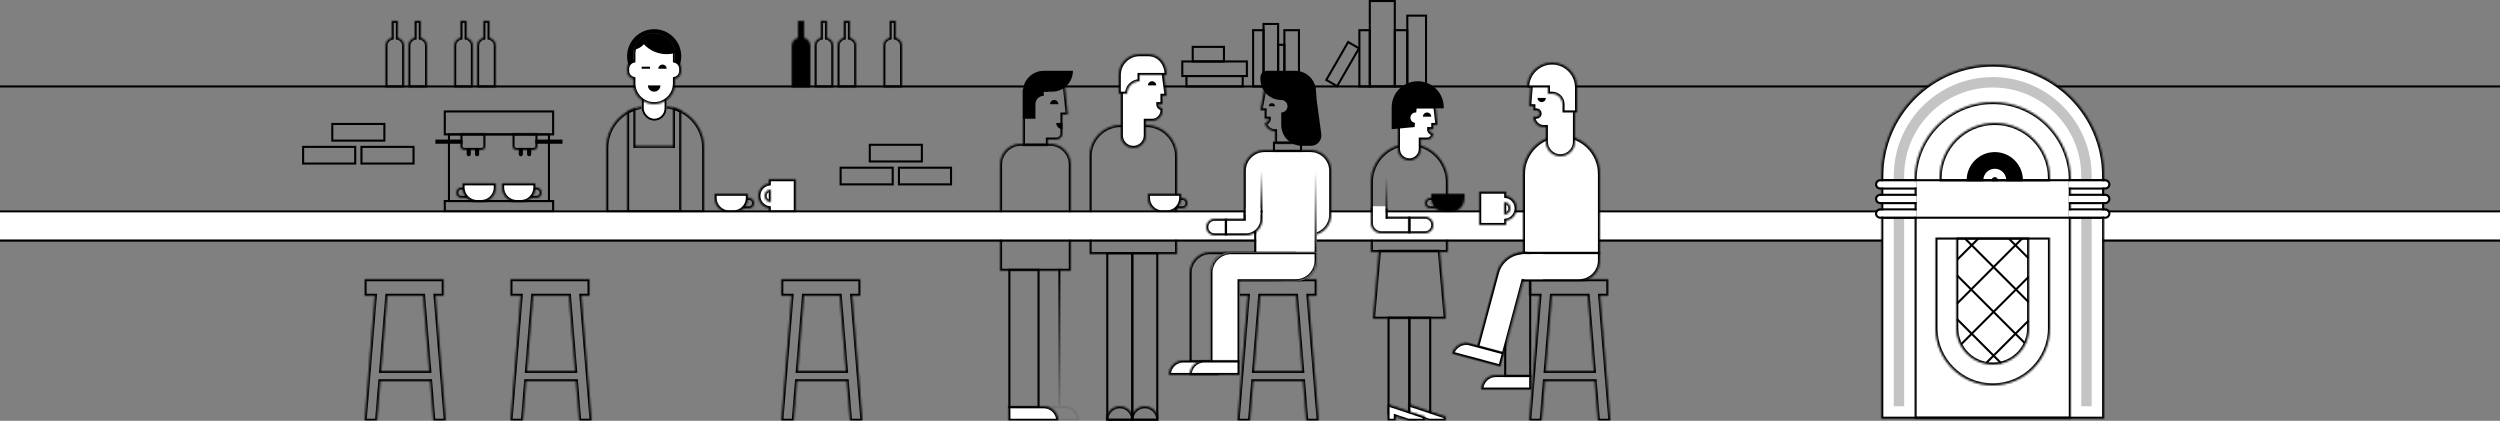 <svg viewBox="0 0 1200 202" fill="none" xmlns="http://www.w3.org/2000/svg">
<rect x="0" y="0" width="1200" height="202" fill="#808080" stroke="none"/>
<g id="jukebox__img">
<g id="woman2_bottom">
<g id="Rectangle 2.6" transform="translate(658 69)">
<mask id="path-1-inside-1" fill="white">
<path d="M0 18.5C0 8.283 8.283 0 18.5 0V0C28.717 0 37 8.283 37 18.5V52H0V18.5Z"/>
</mask>
<path d="M0 18.5C0 8.283 8.283 0 18.5 0V0C28.717 0 37 8.283 37 18.5V52H0V18.5Z" stroke="black" stroke-width="2" mask="url(#path-1-inside-1)"/>
</g>
<g id="Rectangle 3" transform="translate(659 120)">
<mask id="path-2-inside-2" fill="white">
<path d="M2.917 0H32.083L35 33H0L2.917 0Z"/>
</mask>
<path d="M2.917 0H32.083L35 33H0L2.917 0Z" stroke="black" stroke-width="2" mask="url(#path-2-inside-2)"/>
</g>
<rect id="Rectangle 4" x="0.5" y="0.5" width="10" height="46" transform="translate(666 152)" stroke="black"/>
<rect id="Rectangle 4.1" x="0.5" y="0.5" width="10" height="46" transform="translate(676 152)" stroke="black"/>
<g id="Subtract" transform="translate(676 194)">
<mask id="path-5-inside-3" fill="white">
<path fill-rule="evenodd" clip-rule="evenodd" d="M18 6L0 0V8H4V6L10 8H18V6Z"/>
</mask>
<path fill-rule="evenodd" clip-rule="evenodd" d="M18 6L0 0V8H4V6L10 8H18V6Z" fill="white" stroke="black" stroke-width="2" mask="url(#path-5-inside-3)"/>
</g>
<g id="Subtract_2" transform="translate(666 194)">
<mask id="path-6-inside-4" fill="white">
<path fill-rule="evenodd" clip-rule="evenodd" d="M18 6L0 0V8H4V6L10 8H18V6Z"/>
</mask>
<path fill-rule="evenodd" clip-rule="evenodd" d="M18 6L0 0V8H4V6L10 8H18V6Z" fill="white" stroke="black" stroke-width="2" mask="url(#path-6-inside-4)"/>
</g>
</g>
<line id="shelf" y1="-0.5" x2="1200" y2="-0.5" transform="translate(0 42)" stroke="black"/>
<g id="bottle1" transform="translate(185 10)">
<mask id="path-8-inside-5" fill="white">
<path d="M6 0H3V8.126C1.275 8.57 0 10.136 0 12V32H9V12C9 10.136 7.725 8.57 6 8.126V0Z"/>
</mask>
<path d="M6 0H3V8.126C1.275 8.57 0 10.136 0 12V32H9V12C9 10.136 7.725 8.57 6 8.126V0Z" stroke="black" stroke-width="2" mask="url(#path-8-inside-5)"/>
</g>
<g id="bottle2" transform="translate(196 10)">
<mask id="path-9-inside-6" fill="white">
<path d="M6 0H3V8.126C1.275 8.57 0 10.136 0 12V32H9V12C9 10.136 7.725 8.57 6 8.126V0Z"/>
</mask>
<path d="M6 0H3V8.126C1.275 8.57 0 10.136 0 12V32H9V12C9 10.136 7.725 8.57 6 8.126V0Z" stroke="black" stroke-width="2" mask="url(#path-9-inside-6)"/>
</g>
<g id="bottle3" transform="translate(218 10)">
<mask id="path-10-inside-7" fill="white">
<path d="M6 0H3V8.126C1.275 8.57 0 10.136 0 12V32H9V12C9 10.136 7.725 8.57 6 8.126V0Z"/>
</mask>
<path d="M6 0H3V8.126C1.275 8.57 0 10.136 0 12V32H9V12C9 10.136 7.725 8.57 6 8.126V0Z" stroke="black" stroke-width="2" mask="url(#path-10-inside-7)"/>
</g>
<g id="bottle4" transform="translate(229 10)">
<mask id="path-11-inside-8" fill="white">
<path d="M6 0H3V8.126C1.275 8.57 0 10.136 0 12V32H9V12C9 10.136 7.725 8.57 6 8.126V0Z"/>
</mask>
<path d="M6 0H3V8.126C1.275 8.57 0 10.136 0 12V32H9V12C9 10.136 7.725 8.57 6 8.126V0Z" stroke="black" stroke-width="2" mask="url(#path-11-inside-8)"/>
</g>
<g id="bottle1_2" transform="translate(380 10)">
<mask id="path-12-inside-9" fill="white">
<path d="M6 0H3V8.126C1.275 8.57 0 10.136 0 12V32H9V12C9 10.136 7.725 8.57 6 8.126V0Z"/>
</mask>
<path d="M6 0H3V8.126C1.275 8.57 0 10.136 0 12V32H9V12C9 10.136 7.725 8.57 6 8.126V0Z" fill="black" stroke="black" stroke-width="2" mask="url(#path-12-inside-9)"/>
</g>
<g id="bottle2_2" transform="translate(391 10)">
<mask id="path-13-inside-10" fill="white">
<path d="M6 0H3V8.126C1.275 8.57 0 10.136 0 12V32H9V12C9 10.136 7.725 8.57 6 8.126V0Z"/>
</mask>
<path d="M6 0H3V8.126C1.275 8.57 0 10.136 0 12V32H9V12C9 10.136 7.725 8.57 6 8.126V0Z" stroke="black" stroke-width="2" mask="url(#path-13-inside-10)"/>
</g>
<g id="bottle3_2" transform="translate(402 10)">
<mask id="path-14-inside-11" fill="white">
<path d="M6 0H3V8.126C1.275 8.57 0 10.136 0 12V32H9V12C9 10.136 7.725 8.57 6 8.126V0Z"/>
</mask>
<path d="M6 0H3V8.126C1.275 8.57 0 10.136 0 12V32H9V12C9 10.136 7.725 8.57 6 8.126V0Z" stroke="black" stroke-width="2" mask="url(#path-14-inside-11)"/>
</g>
<g id="bottle4_2" transform="translate(424 10)">
<mask id="path-15-inside-12" fill="white">
<path d="M6 0H3V8.126C1.275 8.57 0 10.136 0 12V32H9V12C9 10.136 7.725 8.57 6 8.126V0Z"/>
</mask>
<path d="M6 0H3V8.126C1.275 8.57 0 10.136 0 12V32H9V12C9 10.136 7.725 8.57 6 8.126V0Z" stroke="black" stroke-width="2" mask="url(#path-15-inside-12)"/>
</g>
<rect id="Rectangle" x="0.5" y="0.5" width="25" height="8" transform="translate(159 59)" stroke="black"/>
<rect id="Rectangle_2" x="0.5" y="0.5" width="25" height="8" transform="translate(173 70)" stroke="black"/>
<rect id="Rectangle 2" x="0.5" y="0.5" width="52" height="11" transform="translate(213 53)" stroke="black"/>
<rect id="Rectangle 2.2" x="0.5" y="0.5" width="52" height="5" transform="translate(213 96)" stroke="black"/>
<rect id="Rectangle 2.1" x="0.5" y="0.5" width="48" height="32" transform="translate(215 64)" stroke="black"/>
<rect id="Rectangle_3" x="0.5" y="0.5" width="25" height="8" transform="translate(145 70)" stroke="black"/>
<rect id="Rectangle_4" x="0.5" y="0.5" width="25" height="8" transform="translate(417 69)" stroke="black"/>
<rect id="Rectangle_5" x="0.5" y="0.5" width="25" height="8" transform="translate(431 80)" stroke="black"/>
<rect id="Rectangle_6" x="0.5" y="0.5" width="25" height="8" transform="translate(403 80)" stroke="black"/>
<g id="Group">
<g id="Rectangle 2_2" transform="translate(221 64)">
<mask id="path-25-inside-13" fill="white">
<path d="M0 0H12V6C12 7.105 11.105 8 10 8H2C0.895 8 0 7.105 0 6V0Z"/>
</mask>
<path d="M0 0H12V6C12 7.105 11.105 8 10 8H2C0.895 8 0 7.105 0 6V0Z" stroke="black" stroke-width="2" mask="url(#path-25-inside-13)"/>
</g>
<path id="Rectangle 2.1_2" d="M0 0H2V3C2 3.552 1.552 4 1 4V4C0.448 4 0 3.552 0 3V0Z" transform="translate(224 71)" fill="black"/>
<path id="Rectangle 2.2_2" d="M0 0H2V3C2 3.552 1.552 4 1 4V4C0.448 4 0 3.552 0 3V0Z" transform="translate(228 71)" fill="black"/>
<rect id="Rectangle 2_3" width="13" height="2" transform="translate(209 67)" fill="black"/>
</g>
<g id="Group_2">
<g id="Rectangle 2_4" transform="translate(258 64) scale(-1 1)">
<mask id="path-29-inside-14" fill="white">
<path d="M0 0H12V6C12 7.105 11.105 8 10 8H2C0.895 8 0 7.105 0 6V0Z"/>
</mask>
<path d="M0 0H12V6C12 7.105 11.105 8 10 8H2C0.895 8 0 7.105 0 6V0Z" stroke="black" stroke-width="2" mask="url(#path-29-inside-14)"/>
</g>
<path id="Rectangle 2.1_3" d="M0 0H2V3C2 3.552 1.552 4 1 4V4C0.448 4 0 3.552 0 3V0Z" transform="translate(255 71) scale(-1 1)" fill="black"/>
<path id="Rectangle 2.2_3" d="M0 0H2V3C2 3.552 1.552 4 1 4V4C0.448 4 0 3.552 0 3V0Z" transform="translate(251 71) scale(-1 1)" fill="black"/>
<rect id="Rectangle 2_5" width="13" height="2" transform="translate(270 67) scale(-1 1)" fill="black"/>
</g>
<g id="cup1">
<g id="Rectangle 3_2" transform="translate(219 90)">
<mask id="path-33-inside-15" fill="white">
<path d="M0 2.5C0 1.119 1.119 0 2.5 0H4L6 5H2.5C1.119 5 0 3.881 0 2.5Z"/>
</mask>
<path d="M0 2.5C0 1.119 1.119 0 2.5 0H4L6 5H2.5C1.119 5 0 3.881 0 2.5Z" stroke="black" stroke-width="2" mask="url(#path-33-inside-15)"/>
</g>
<g id="Rectangle 2_6" transform="translate(222 88)">
<mask id="path-34-inside-16" fill="white">
<path d="M0 0H16V2C16 5.866 12.866 9 9 9H7C3.134 9 0 5.866 0 2V0Z"/>
</mask>
<path d="M0 0H16V2C16 5.866 12.866 9 9 9H7C3.134 9 0 5.866 0 2V0Z" fill="white" stroke="black" stroke-width="2" mask="url(#path-34-inside-16)"/>
</g>
</g>
<g id="cup2">
<g id="Rectangle 3_3" transform="translate(260 90) scale(-1 1)">
<mask id="path-35-inside-17" fill="white">
<path d="M0 2.5C0 1.119 1.119 0 2.5 0H4L6 5H2.5C1.119 5 0 3.881 0 2.5Z"/>
</mask>
<path d="M0 2.5C0 1.119 1.119 0 2.5 0H4L6 5H2.5C1.119 5 0 3.881 0 2.5Z" stroke="black" stroke-width="2" mask="url(#path-35-inside-17)"/>
</g>
<g id="Rectangle 2_7" transform="translate(257 88) scale(-1 1)">
<mask id="path-36-inside-18" fill="white">
<path d="M0 0H16V2C16 5.866 12.866 9 9 9H7C3.134 9 0 5.866 0 2V0Z"/>
</mask>
<path d="M0 0H16V2C16 5.866 12.866 9 9 9H7C3.134 9 0 5.866 0 2V0Z" fill="white" stroke="black" stroke-width="2" mask="url(#path-36-inside-18)"/>
</g>
</g>
<g id="cup2_2">
<g id="Rectangle 3_4" transform="translate(362 95) scale(-1 1)">
<mask id="path-37-inside-19" fill="white">
<path d="M0 2.5C0 1.119 1.119 0 2.5 0H4L6 5H2.5C1.119 5 0 3.881 0 2.5Z"/>
</mask>
<path d="M0 2.5C0 1.119 1.119 0 2.5 0H4L6 5H2.5C1.119 5 0 3.881 0 2.5Z" stroke="black" stroke-width="2" mask="url(#path-37-inside-19)"/>
</g>
<g id="Rectangle 2_8" transform="translate(359 93) scale(-1 1)">
<mask id="path-38-inside-20" fill="white">
<path d="M0 0H16V2C16 5.866 12.866 9 9 9H7C3.134 9 0 5.866 0 2V0Z"/>
</mask>
<path d="M0 0H16V2C16 5.866 12.866 9 9 9H7C3.134 9 0 5.866 0 2V0Z" fill="white" stroke="black" stroke-width="2" mask="url(#path-38-inside-20)"/>
</g>
</g>
<g id="cup4">
<g id="Rectangle 3_5" transform="translate(684 95)">
<mask id="path-39-inside-21" fill="white">
<path d="M0 2.5C0 1.119 1.119 0 2.5 0H4L6 5H2.5C1.119 5 0 3.881 0 2.5Z"/>
</mask>
<path d="M0 2.5C0 1.119 1.119 0 2.5 0H4L6 5H2.5C1.119 5 0 3.881 0 2.5Z" stroke="black" stroke-width="2" mask="url(#path-39-inside-21)"/>
</g>
<g id="Rectangle 2_9" transform="translate(687 93)">
<mask id="path-40-inside-22" fill="white">
<path d="M0 0H16V2C16 5.866 12.866 9 9 9H7C3.134 9 0 5.866 0 2V0Z"/>
</mask>
<path d="M0 0H16V2C16 5.866 12.866 9 9 9H7C3.134 9 0 5.866 0 2V0Z" fill="black" stroke="black" stroke-width="2" mask="url(#path-40-inside-22)"/>
</g>
</g>
<g id="chair1" transform="translate(175 134)">
<mask id="path-41-inside-23" fill="white">
<path fill-rule="evenodd" clip-rule="evenodd" d="M38 8V0H0V8H4.918L0 68H6L7.557 49H31.443L33 68H39L34.082 8H38ZM10.918 8H28.082L31.033 44H7.967L10.918 8Z"/>
</mask>
<path fill-rule="evenodd" clip-rule="evenodd" d="M38 8V0H0V8H4.918L0 68H6L7.557 49H31.443L33 68H39L34.082 8H38ZM10.918 8H28.082L31.033 44H7.967L10.918 8Z" stroke="black" stroke-width="2" mask="url(#path-41-inside-23)"/>
</g>
<g id="chair2" transform="translate(245 134)">
<mask id="path-42-inside-24" fill="white">
<path fill-rule="evenodd" clip-rule="evenodd" d="M38 8V0H0V8H4.918L0 68H6L7.557 49H31.443L33 68H39L34.082 8H38ZM10.918 8H28.082L31.033 44H7.967L10.918 8Z"/>
</mask>
<path fill-rule="evenodd" clip-rule="evenodd" d="M38 8V0H0V8H4.918L0 68H6L7.557 49H31.443L33 68H39L34.082 8H38ZM10.918 8H28.082L31.033 44H7.967L10.918 8Z" stroke="black" stroke-width="2" mask="url(#path-42-inside-24)"/>
</g>
<g id="chair3" transform="translate(375 134)">
<mask id="path-43-inside-25" fill="white">
<path fill-rule="evenodd" clip-rule="evenodd" d="M38 8V0H0V8H4.918L0 68H6L7.557 49H31.443L33 68H39L34.082 8H38ZM10.918 8H28.082L31.033 44H7.967L10.918 8Z"/>
</mask>
<path fill-rule="evenodd" clip-rule="evenodd" d="M38 8V0H0V8H4.918L0 68H6L7.557 49H31.443L33 68H39L34.082 8H38ZM10.918 8H28.082L31.033 44H7.967L10.918 8Z" stroke="black" stroke-width="2" mask="url(#path-43-inside-25)"/>
</g>
<g id="chair4" transform="translate(594 134)">
<mask id="path-44-inside-26" fill="white">
<path fill-rule="evenodd" clip-rule="evenodd" d="M38 8V0H0V8H4.918L0 68H6L7.557 49H31.443L33 68H39L34.082 8H38ZM10.918 8H28.082L31.033 44H7.967L10.918 8Z"/>
</mask>
<path fill-rule="evenodd" clip-rule="evenodd" d="M38 8V0H0V8H4.918L0 68H6L7.557 49H31.443L33 68H39L34.082 8H38ZM10.918 8H28.082L31.033 44H7.967L10.918 8Z" stroke="black" stroke-width="2" mask="url(#path-44-inside-26)"/>
</g>
<g id="chair5" transform="translate(734 134)">
<mask id="path-45-inside-27" fill="white">
<path fill-rule="evenodd" clip-rule="evenodd" d="M38 8V0H0V8H4.918L0 68H6L7.557 49H31.443L33 68H39L34.082 8H38ZM10.918 8H28.082L31.033 44H7.967L10.918 8Z"/>
</mask>
<path fill-rule="evenodd" clip-rule="evenodd" d="M38 8V0H0V8H4.918L0 68H6L7.557 49H31.443L33 68H39L34.082 8H38ZM10.918 8H28.082L31.033 44H7.967L10.918 8Z" stroke="black" stroke-width="2" mask="url(#path-45-inside-27)"/>
</g>
<g id="waiter">
<g id="Rectangle 6" transform="translate(291 51)">
<mask id="path-46-inside-28" fill="white">
<path d="M0 20C0 8.954 8.954 0 20 0H27C38.046 0 47 8.954 47 20V51H0V20Z"/>
</mask>
<path d="M0 20C0 8.954 8.954 0 20 0H27C38.046 0 47 8.954 47 20V51H0V20Z" stroke="black" stroke-width="2" mask="url(#path-46-inside-28)"/>
</g>
<g id="waiter_apron" transform="translate(301 51.63)">
<mask id="path-47-inside-29" fill="white">
<path fill-rule="evenodd" clip-rule="evenodd" d="M23 0.286C22.67 0.182 22.337 0.087 22 0V18.37H4V0.286C3.663 0.391 3.329 0.506 3 0.629C1.956 1.019 0.953 1.494 0 2.046V50.37H26V1.504C25.042 1.021 24.039 0.612 23 0.286Z"/>
</mask>
<path fill-rule="evenodd" clip-rule="evenodd" d="M23 0.286C22.67 0.182 22.337 0.087 22 0V18.37H4V0.286C3.663 0.391 3.329 0.506 3 0.629C1.956 1.019 0.953 1.494 0 2.046V50.37H26V1.504C25.042 1.021 24.039 0.612 23 0.286Z" stroke="black" stroke-width="2" mask="url(#path-47-inside-29)"/>
</g>
<g id="Rectangle 5" transform="translate(308 43)">
<rect width="12" height="15" rx="6" fill="white"/>
<rect x="0.5" y="0.5" width="11" height="14" rx="5.5" stroke="black"/>
</g>
<path id="hair_back" fill-rule="evenodd" clip-rule="evenodd" d="M23 21.31C24.873 19.057 26 16.161 26 13.002C26 5.821 20.18 0 13 0C5.82 0 0 5.821 0 13.002C0 16.161 1.127 19.057 3 21.31V12.002C3 6.478 7.477 2 13 2C18.523 2 23 6.478 23 12.002V21.31Z" transform="translate(301 14)" fill="black"/>
<g id="Union" transform="translate(301 16)">
<mask id="path-51-inside-30" fill="white">
<path fill-rule="evenodd" clip-rule="evenodd" d="M3 10C3 4.477 7.477 0 13 0C18.523 0 23 4.477 23 10V13.126C24.725 13.57 26 15.136 26 17V18C26 19.864 24.725 21.43 23 21.874V24C23 29.523 18.523 34 13 34C7.477 34 3 29.523 3 24V21.874C1.275 21.43 0 19.864 0 18V17C0 15.136 1.275 13.57 3 13.126V10Z"/>
</mask>
<path fill-rule="evenodd" clip-rule="evenodd" d="M3 10C3 4.477 7.477 0 13 0C18.523 0 23 4.477 23 10V13.126C24.725 13.57 26 15.136 26 17V18C26 19.864 24.725 21.43 23 21.874V24C23 29.523 18.523 34 13 34C7.477 34 3 29.523 3 24V21.874C1.275 21.43 0 19.864 0 18V17C0 15.136 1.275 13.57 3 13.126V10Z" fill="white" stroke="black" stroke-width="2" mask="url(#path-51-inside-30)"/>
</g>
<path id="hair_front" fill-rule="evenodd" clip-rule="evenodd" d="M19.767 9.465C18.497 9.814 17.161 10 15.781 10C11.457 10 7.56 8.171 4.823 5.243C3.608 6.642 1.916 7.615 0 7.908C0.962 3.389 4.975 0 9.781 0C15.124 0 19.488 4.191 19.767 9.465Z" transform="translate(304.219 16)" fill="black"/>
<path id="Subtract_3" fill-rule="evenodd" clip-rule="evenodd" d="M0 0C0 1.657 1.343 3 3 3C4.657 3 6 1.657 6 0H0Z" transform="translate(311 41)" fill="black"/>
<path id="Subtract_4" fill-rule="evenodd" clip-rule="evenodd" d="M0 0C0 1.105 0.895 2 2 2C3.105 2 4 1.105 4 0H0Z" transform="translate(320 33) rotate(180)" fill="black"/>
<rect id="Rectangle 3_6" width="4" height="1" transform="translate(308 32)" fill="black"/>
</g>
<g id="mug1">
<g id="mug" transform="translate(364 86)">
<mask id="path-56-inside-31" fill="white">
<path d="M5 13.917C2.162 13.441 0 10.973 0 8C0 5.027 2.162 2.559 5 2.083V0H18V16H5V13.917Z"/>
</mask>
<path d="M5 13.917C2.162 13.441 0 10.973 0 8C0 5.027 2.162 2.559 5 2.083V0H18V16H5V13.917Z" fill="white" stroke="black" stroke-width="2" mask="url(#path-56-inside-31)"/>
</g>
<g id="Subtract_5" transform="translate(370 91) scale(-1 1)">
<mask id="path-57-inside-32" fill="white">
<path fill-rule="evenodd" clip-rule="evenodd" d="M0 6C1.657 6 3 4.657 3 3C3 1.343 1.657 0 0 0V6Z"/>
</mask>
<path fill-rule="evenodd" clip-rule="evenodd" d="M0 6C1.657 6 3 4.657 3 3C3 1.343 1.657 0 0 0V6Z" stroke="black" stroke-width="2" mask="url(#path-57-inside-32)"/>
</g>
</g>
<g id="books">
<rect id="Rectangle 7" x="0.5" y="0.5" width="27" height="5" transform="translate(569 36)" stroke="black"/>
<rect id="Rectangle 7.1" x="0.5" y="0.5" width="31" height="7" transform="translate(567 29)" stroke="black"/>
<rect id="Rectangle 7.2" x="0.5" y="0.5" width="15" height="7" transform="translate(572 22)" stroke="black"/>
<rect id="Rectangle 7.3" x="0.5" y="0.5" width="27" height="5" transform="translate(607 14) rotate(90)" stroke="black"/>
<rect id="Rectangle 7.4" x="0.5" y="0.5" width="30" height="7" transform="translate(614 11) rotate(90)" stroke="black"/>
<rect id="Rectangle 7.5" x="0.5" y="0.5" width="20" height="3" transform="translate(617 21) rotate(90)" stroke="black"/>
<rect id="Rectangle 7.6" x="0.5" y="0.5" width="27" height="7" transform="translate(624 14) rotate(90)" stroke="black"/>
<rect id="Rectangle 7.7" x="0.5" y="0.5" width="27" height="5" transform="translate(658 14) rotate(90)" stroke="black"/>
<rect id="Rectangle 7.8" x="0.5" y="0.5" width="41" height="12" transform="translate(670) rotate(90)" stroke="black"/>
<rect id="Rectangle 7.9" x="0.5" y="0.5" width="27" height="6" transform="translate(676 14) rotate(90)" stroke="black"/>
<rect id="Rectangle 7.11" x="0.5" y="0.5" width="21" height="6" transform="translate(653 23) rotate(120)" stroke="black"/>
<rect id="Rectangle 7.10" x="0.5" y="0.5" width="34" height="9" transform="translate(685 7) rotate(90)" stroke="black"/>
</g>
<g id="man1">
<line id="Line" y1="-0.5" x2="66" y2="-0.5" transform="translate(508 129) rotate(90)" stroke="url(#paint0_linear)"/>
<rect id="Rectangle_7" x="0.5" y="0.5" width="14" height="66" transform="translate(484 129)" stroke="black"/>
<g id="Rectangle 2.3" transform="translate(480 69)">
<mask id="path-72-inside-33" fill="white">
<path d="M0 10C0 4.477 4.477 0 10 0H24C29.523 0 34 4.477 34 10V61H0V10Z"/>
</mask>
<path d="M0 10C0 4.477 4.477 0 10 0H24C29.523 0 34 4.477 34 10V61H0V10Z" stroke="black" stroke-width="2" mask="url(#path-72-inside-33)"/>
</g>
<g id="Rectangle_8" opacity="0.1" transform="translate(494 195)">
<mask id="path-73-inside-34" fill="white">
<path d="M0 0H17C20.866 0 24 3.134 24 7V7H0V0Z"/>
</mask>
<path d="M0 0H17C20.866 0 24 3.134 24 7V7H0V0Z" stroke="black" stroke-width="2" mask="url(#path-73-inside-34)"/>
</g>
<g id="Rectangle_9" transform="translate(484 195)">
<mask id="path-74-inside-35" fill="white">
<path d="M0 0H17C20.866 0 24 3.134 24 7V7H0V0Z"/>
</mask>
<path d="M0 0H17C20.866 0 24 3.134 24 7V7H0V0Z" fill="white" stroke="black" stroke-width="2" mask="url(#path-74-inside-35)"/>
</g>
<g id="Subtract_6" transform="translate(491 40)">
<mask id="path-75-inside-36" fill="white">
<path fill-rule="evenodd" clip-rule="evenodd" d="M11 0H20L21.555 15H19V24C19 25.657 17.657 27 16 27H12V30H0V3H11V0Z"/>
</mask>
<path fill-rule="evenodd" clip-rule="evenodd" d="M11 0H20L21.555 15H19V24C19 25.657 17.657 27 16 27H12V30H0V3H11V0Z" stroke="black" stroke-width="2" mask="url(#path-75-inside-36)"/>
</g>
<path id="Subtract_7" fill-rule="evenodd" clip-rule="evenodd" d="M0 0C0 1.105 0.895 2 2 2C3.105 2 4 1.105 4 0H0Z" transform="translate(508 50) rotate(180)" fill="black"/>
<path id="Subtract_8" fill-rule="evenodd" clip-rule="evenodd" d="M3 0H0C0 1.657 1.343 3 3 3V0Z" transform="translate(507 59)" fill="black"/>
<path id="Union_2" fill-rule="evenodd" clip-rule="evenodd" d="M10 0C4.477 0 0 4.477 0 10V23H6V16C6 13.791 7.791 12 10 12V10H14C19.523 10 24 5.523 24 0H10Z" transform="translate(491 34)" fill="black"/>
</g>
<g id="man2">
<g id="Rectangle 2.4" transform="translate(523 60)">
<mask id="path-79-inside-37" fill="white">
<path d="M0 15C0 6.716 6.716 0 15 0H27C35.284 0 42 6.716 42 15V62H0V15Z"/>
</mask>
<path d="M0 15C0 6.716 6.716 0 15 0H27C35.284 0 42 6.716 42 15V62H0V15Z" stroke="black" stroke-width="2" mask="url(#path-79-inside-37)"/>
</g>
<rect id="Rectangle 4_2" x="0.5" y="0.5" width="12" height="80" transform="translate(531 121)" stroke="black"/>
<g id="Subtract_9" transform="translate(531 195)">
<mask id="path-81-inside-38" fill="white">
<path fill-rule="evenodd" clip-rule="evenodd" d="M12.981 7C12.994 6.835 13 6.668 13 6.5C13 2.91 10.09 0 6.5 0C2.91 0 0 2.91 0 6.5C0 6.668 0.006 6.835 0.019 7H12.981Z"/>
</mask>
<path fill-rule="evenodd" clip-rule="evenodd" d="M12.981 7C12.994 6.835 13 6.668 13 6.5C13 2.91 10.09 0 6.5 0C2.91 0 0 2.91 0 6.5C0 6.668 0.006 6.835 0.019 7H12.981Z" stroke="black" stroke-width="2" mask="url(#path-81-inside-38)"/>
</g>
<g id="Subtract_10" transform="translate(543 195)">
<mask id="path-82-inside-39" fill="white">
<path fill-rule="evenodd" clip-rule="evenodd" d="M12.981 7C12.994 6.835 13 6.668 13 6.5C13 2.91 10.09 0 6.5 0C2.91 0 0 2.91 0 6.5C0 6.668 0.006 6.835 0.019 7H12.981Z"/>
</mask>
<path fill-rule="evenodd" clip-rule="evenodd" d="M12.981 7C12.994 6.835 13 6.668 13 6.5C13 2.91 10.09 0 6.5 0C2.91 0 0 2.91 0 6.5C0 6.668 0.006 6.835 0.019 7H12.981Z" stroke="black" stroke-width="2" mask="url(#path-82-inside-39)"/>
</g>
<rect id="Rectangle 4.1_2" x="0.5" y="0.5" width="12" height="80" transform="translate(543 121)" stroke="black"/>
<g id="Subtract_11" transform="translate(538 34)">
<mask id="path-84-inside-40" fill="white">
<path fill-rule="evenodd" clip-rule="evenodd" d="M0 23V0H20.407L22 12H20V16H18C18 17.105 18.895 18 20 18V19C20 21.761 17.761 24 15 24H12V27V31C12 34.314 9.314 37 6 37C2.686 37 0 34.314 0 31V27V23Z"/>
</mask>
<path fill-rule="evenodd" clip-rule="evenodd" d="M0 23V0H20.407L22 12H20V16H18C18 17.105 18.895 18 20 18V19C20 21.761 17.761 24 15 24H12V27V31C12 34.314 9.314 37 6 37C2.686 37 0 34.314 0 31V27V23Z" fill="white" stroke="black" stroke-width="2" mask="url(#path-84-inside-40)"/>
</g>
<path id="Subtract_12" fill-rule="evenodd" clip-rule="evenodd" d="M0 0C0 1.105 0.895 2 2 2C3.105 2 4 1.105 4 0H0Z" transform="translate(555 41) rotate(180)" fill="black"/>
<g id="Subtract_13" transform="translate(537 26)">
<mask id="path-86-inside-41" fill="white">
<path fill-rule="evenodd" clip-rule="evenodd" d="M0 10C0 4.477 4.477 0 10 0H14C19.523 0 23 4.477 23 10H10V13C6.686 13 4 15.686 4 19H0V10Z"/>
</mask>
<path fill-rule="evenodd" clip-rule="evenodd" d="M0 10C0 4.477 4.477 0 10 0H14C19.523 0 23 4.477 23 10H10V13C6.686 13 4 15.686 4 19H0V10Z" fill="white" stroke="black" stroke-width="2" mask="url(#path-86-inside-41)"/>
</g>
</g>
<g id="cup3">
<g id="Rectangle 3_7" transform="translate(570 95) scale(-1 1)">
<mask id="path-87-inside-42" fill="white">
<path d="M0 2.5C0 1.119 1.119 0 2.5 0H4L6 5H2.5C1.119 5 0 3.881 0 2.5Z"/>
</mask>
<path d="M0 2.5C0 1.119 1.119 0 2.5 0H4L6 5H2.5C1.119 5 0 3.881 0 2.5Z" stroke="black" stroke-width="2" mask="url(#path-87-inside-42)"/>
</g>
<g id="Rectangle 2_10" transform="translate(567 93) scale(-1 1)">
<mask id="path-88-inside-43" fill="white">
<path d="M0 0H16V2C16 5.866 12.866 9 9 9H7C3.134 9 0 5.866 0 2V0Z"/>
</mask>
<path d="M0 0H16V2C16 5.866 12.866 9 9 9H7C3.134 9 0 5.866 0 2V0Z" fill="white" stroke="black" stroke-width="2" mask="url(#path-88-inside-43)"/>
</g>
</g>
<line id="table_line_top" y1="-0.5" x2="1200" y2="-0.5" transform="translate(0 102)" stroke="black"/>
<rect id="table" width="1200" height="13" transform="translate(0 102)" fill="white"/>
<line id="table_line_bottom" y1="-0.5" x2="1200" y2="-0.5" transform="translate(0 116)" stroke="black"/>
<g id="woman1">
<g id="Rectangle 2.5" transform="translate(597 72)">
<mask id="path-92-inside-44" fill="white">
<path d="M0 10C0 4.477 4.477 0 10 0H32C37.523 0 42 4.477 42 10V31C42 36.523 37.523 41 32 41H10C4.477 41 0 36.523 0 31V10Z"/>
</mask>
<path d="M0 10C0 4.477 4.477 0 10 0H32C37.523 0 42 4.477 42 10V31C42 36.523 37.523 41 32 41H10C4.477 41 0 36.523 0 31V10Z" fill="white" stroke="black" stroke-width="2" mask="url(#path-92-inside-44)"/>
</g>
<rect id="Rectangle_10" x="0.5" y="0.5" width="13" height="4" transform="translate(611 68)" stroke="black"/>
<g id="Subtract_14" transform="translate(605 42)">
<mask id="path-94-inside-45" fill="white">
<path fill-rule="evenodd" clip-rule="evenodd" d="M19 0H2L0 11H2V15H4C4 16.071 3.158 16.946 2.1 16.998C2.562 19.281 4.58 21 7 21V27H19V21V20V12V11V0Z"/>
</mask>
<path fill-rule="evenodd" clip-rule="evenodd" d="M19 0H2L0 11H2V15H4C4 16.071 3.158 16.946 2.1 16.998C2.562 19.281 4.58 21 7 21V27H19V21V20V12V11V0Z" stroke="black" stroke-width="2" mask="url(#path-94-inside-45)"/>
</g>
<path id="Subtract_15" fill-rule="evenodd" clip-rule="evenodd" d="M0 0C0 0.828 0.672 1.5 1.5 1.5C2.328 1.5 3 0.828 3 0H0Z" transform="translate(612 51) rotate(180)" fill="black"/>
<path id="Subtract_16" fill-rule="evenodd" clip-rule="evenodd" d="M0 3C0 1.343 1.343 0 3 0H16.689C21.935 0 26.29 4.054 26.663 9.288L27 14L29.226 30.324C29.635 33.327 27.302 36 24.272 36H20C14.477 36 10 31.523 10 26V20C11.657 20 13 18.657 13 17C13 15.343 11.657 14 10 14C4.477 14 0 9.523 0 4V3Z" transform="translate(605 34)" fill="black"/>
<rect id="Rectangle 2_11" width="29" height="43" transform="translate(603 78)" fill="white"/>
<g id="Rectangle_11" transform="translate(579 105)">
<mask id="path-98-inside-46" fill="white">
<path d="M0 4C0 1.791 1.791 0 4 0H10V8H4C1.791 8 0 6.209 0 4V4Z"/>
</mask>
<path d="M0 4C0 1.791 1.791 0 4 0H10V8H4C1.791 8 0 6.209 0 4V4Z" stroke="black" stroke-width="2" mask="url(#path-98-inside-46)"/>
</g>
<g id="Union_3" transform="translate(588 101)">
<mask id="path-99-inside-47" fill="white">
<path fill-rule="evenodd" clip-rule="evenodd" d="M18 0H9V4H0V12H10C14.418 12 18 8.418 18 4V0Z"/>
</mask>
<path fill-rule="evenodd" clip-rule="evenodd" d="M18 0H9V4H0V12H10C14.418 12 18 8.418 18 4V0Z" fill="white" stroke="black" stroke-width="2" mask="url(#path-99-inside-47)"/>
</g>
<line id="Line_2" y1="-0.5" x2="20" y2="-0.5" transform="translate(606 102) rotate(-90)" stroke="url(#paint1_linear)"/>
<line id="Line_3" y1="-0.5" x2="40" y2="-0.5" transform="translate(632 122) rotate(-90)" stroke="url(#paint2_linear)"/>
<rect id="Rectangle 2.8" width="7" height="3" transform="translate(598 100)" fill="white"/>
<line id="Line 2" y1="-0.5" x2="10" y2="-0.5" transform="translate(603 121) rotate(-90)" stroke="black"/>
<g id="Union_4" transform="translate(571 121)">
<mask id="path-105-inside-48" fill="white">
<path fill-rule="evenodd" clip-rule="evenodd" d="M10 0C4.477 0 0 4.477 0 10V14V53H14V14H41C46.523 14 51 9.523 51 4V0H10Z"/>
</mask>
<path d="M0 53H-1V54H0V53ZM14 53V54H15V53H14ZM14 14V13H13V14H14ZM51 0H52V-1H51V0ZM1 10C1 5.029 5.029 1 10 1V-1C3.925 -1 -1 3.925 -1 10H1ZM1 14V10H-1V14H1ZM1 53V14H-1V53H1ZM14 52H0V54H14V52ZM13 14V53H15V14H13ZM41 13H14V15H41V13ZM50 4C50 8.971 45.971 13 41 13V15C47.075 15 52 10.075 52 4H50ZM50 0V4H52V0H50ZM10 1H51V-1H10V1Z" fill="black" mask="url(#path-105-inside-48)"/>
</g>
<g id="Rectangle_12" transform="translate(585 173) scale(-1 1)">
<mask id="path-106-inside-49" fill="white">
<path d="M0 0H17C20.866 0 24 3.134 24 7V7H0V0Z"/>
</mask>
<path d="M0 0H17C20.866 0 24 3.134 24 7V7H0V0Z" fill="white" stroke="black" stroke-width="2" mask="url(#path-106-inside-49)"/>
</g>
<g id="Union_5" transform="translate(581 121)">
<mask id="path-108-inside-50" fill="white">
<path fill-rule="evenodd" clip-rule="evenodd" d="M10 0C4.477 0 0 4.477 0 10V14V53H14V14H41C46.523 14 51 9.523 51 4V0H10Z"/>
</mask>
<path fill-rule="evenodd" clip-rule="evenodd" d="M10 0C4.477 0 0 4.477 0 10V14V53H14V14H41C46.523 14 51 9.523 51 4V0H10Z" fill="white"/>
<path d="M0 53H-1V54H0V53ZM14 53V54H15V53H14ZM14 14V13H13V14H14ZM51 0H52V-1H51V0ZM1 10C1 5.029 5.029 1 10 1V-1C3.925 -1 -1 3.925 -1 10H1ZM1 14V10H-1V14H1ZM1 53V14H-1V53H1ZM14 52H0V54H14V52ZM13 14V53H15V14H13ZM41 13H14V15H41V13ZM50 4C50 8.971 45.971 13 41 13V15C47.075 15 52 10.075 52 4H50ZM50 0V4H52V0H50ZM10 1H51V-1H10V1Z" fill="black" mask="url(#path-108-inside-50)"/>
</g>
<g id="Rectangle_13" transform="translate(595 173) scale(-1 1)">
<mask id="path-109-inside-51" fill="white">
<path d="M0 0H17C20.866 0 24 3.134 24 7V7H0V0Z"/>
</mask>
<path d="M0 0H17C20.866 0 24 3.134 24 7V7H0V0Z" fill="white" stroke="black" stroke-width="2" mask="url(#path-109-inside-51)"/>
</g>
</g>
<g id="mug2">
<g id="mug_2" transform="translate(728 92) scale(-1 1)">
<mask id="path-110-inside-52" fill="white">
<path d="M5 13.917C2.162 13.441 0 10.973 0 8C0 5.027 2.162 2.559 5 2.083V0H18V16H5V13.917Z"/>
</mask>
<path d="M5 13.917C2.162 13.441 0 10.973 0 8C0 5.027 2.162 2.559 5 2.083V0H18V16H5V13.917Z" fill="white" stroke="black" stroke-width="2" mask="url(#path-110-inside-52)"/>
</g>
<g id="Subtract_17" transform="translate(722 97)">
<mask id="path-111-inside-53" fill="white">
<path fill-rule="evenodd" clip-rule="evenodd" d="M0 6C1.657 6 3 4.657 3 3C3 1.343 1.657 0 0 0V6Z"/>
</mask>
<path fill-rule="evenodd" clip-rule="evenodd" d="M0 6C1.657 6 3 4.657 3 3C3 1.343 1.657 0 0 0V6Z" stroke="black" stroke-width="2" mask="url(#path-111-inside-53)"/>
</g>
</g>
<g id="jukebox">
<g id="Rectangle 10" transform="translate(903 31)">
<mask id="path-112-inside-54" fill="white">
<path d="M0 53.5C0 23.953 23.953 0 53.5 0C83.047 0 107 23.953 107 53.5V170H0V53.5Z"/>
</mask>
<path d="M0 53.5C0 23.953 23.953 0 53.5 0C83.047 0 107 23.953 107 53.5V170H0V53.5Z" fill="white" stroke="black" stroke-width="2" mask="url(#path-112-inside-54)"/>
</g>
<g id="Group 2">
<line id="Line_4" y1="-0.5" x2="13" y2="-0.5" transform="translate(964 115) rotate(45)" stroke="black"/>
<line id="Line_5" y1="-0.5" x2="43" y2="-0.5" transform="translate(943 115) rotate(45)" stroke="black"/>
<line id="Line_6" y1="-0.5" x2="46" y2="-0.5" transform="translate(939 132.5) rotate(45)" stroke="black"/>
<line id="Line_7" y1="-0.5" x2="30" y2="-0.5" transform="translate(939 153.5) rotate(45)" stroke="black"/>
<path id="Line_8" d="M0 0L14.414 5.96046e-08" transform="translate(949.759 114.354) scale(-1 1) rotate(45)" stroke="black"/>
<path id="Line_9" d="M0 0L44.414 5.96046e-08" transform="translate(970.759 114.354) scale(-1 1) rotate(45)" stroke="black"/>
<line id="Line_10" y1="-0.5" x2="46" y2="-0.5" transform="translate(974.113 133.207) scale(-1 1) rotate(45)" stroke="black"/>
<path id="Line_11" d="M0 5.96046e-08L28.586 0" transform="translate(973.759 153.854) scale(-1 1) rotate(45)" stroke="black"/>
<path id="Subtract_18" fill-rule="evenodd" clip-rule="evenodd" d="M10 0H0V43.5C0 58.688 12.312 71 27.5 71C42.688 71 55 58.688 55 43.5V0H45V43.5C45 53.165 37.165 61 27.5 61C17.835 61 10 53.165 10 43.5V0Z" transform="translate(929 114)" fill="white"/>
</g>
<g id="Rectangle 8.2" transform="translate(929 114)">
<mask id="path-122-inside-55" fill="white">
<path d="M0 0H55V43.5C55 58.688 42.688 71 27.5 71C12.312 71 0 58.688 0 43.5V0Z"/>
</mask>
<path d="M0 0H55V43.5C55 58.688 42.688 71 27.5 71C12.312 71 0 58.688 0 43.5V0Z" stroke="black" stroke-width="2" mask="url(#path-122-inside-55)"/>
</g>
<g id="Rectangle 8.3" transform="translate(939 114)">
<mask id="path-123-inside-56" fill="white">
<path d="M0 0H35V43.5C35 53.165 27.165 61 17.5 61C7.835 61 0 53.165 0 43.5V0Z"/>
</mask>
<path d="M0 0H35V43.5C35 53.165 27.165 61 17.5 61C7.835 61 0 53.165 0 43.5V0Z" stroke="black" stroke-width="2" mask="url(#path-123-inside-56)"/>
</g>
<path id="jukebox_glow" fill-rule="evenodd" clip-rule="evenodd" d="M47.5 0C21.267 0 0 21.267 0 47.5V158H5V47.5C5 24.028 24.028 5 47.5 5C70.972 5 90 24.028 90 47.5V158H95V47.5C95 21.267 73.734 0 47.5 0Z" transform="translate(909 37)" fill="#C4C4C4"/>
<g id="Rectangle 9" transform="translate(903 86)">
<rect width="107" height="19" fill="white"/>
<rect x="0.5" y="0.5" width="106" height="18" stroke="black"/>
</g>
<g id="Rectangle 10.1" transform="translate(919 49)">
<mask id="path-127-inside-57" fill="white">
<path d="M0 37.5C0 16.789 16.789 0 37.5 0V0C58.211 0 75 16.789 75 37.5V152H0V37.5Z"/>
</mask>
<path d="M0 37.5C0 16.789 16.789 0 37.5 0V0C58.211 0 75 16.789 75 37.5V152H0V37.5Z" stroke="black" stroke-width="2" mask="url(#path-127-inside-57)"/>
</g>
<g id="Rectangle 11" transform="translate(931 59)">
<mask id="path-128-inside-58" fill="white">
<path d="M0 26.5C0 11.864 11.864 0 26.5 0C41.136 0 53 11.864 53 26.5V28H0V26.5Z"/>
</mask>
<path d="M0 26.5C0 11.864 11.864 0 26.5 0C41.136 0 53 11.864 53 26.5V28H0V26.5Z" stroke="black" stroke-width="2" mask="url(#path-128-inside-58)"/>
</g>
<path id="Subtract_19" fill-rule="evenodd" clip-rule="evenodd" d="M13.5 0C6.044 0 0 6.044 0 13.5V14H8V13.5C8 10.462 10.463 8 13.5 8C16.538 8 19 10.462 19 13.5V14H27V13.5C27 6.044 20.956 0 13.5 0Z" transform="translate(944 73)" fill="black"/>
<path id="Subtract_20" fill-rule="evenodd" clip-rule="evenodd" d="M2.915 2C2.97 1.844 3 1.675 3 1.5C3 0.672 2.328 0 1.5 0C0.672 0 0 0.672 0 1.5C0 1.675 0.03 1.844 0.085 2H2.915Z" transform="translate(956 85)" fill="black"/>
<g id="Group 2_2">
<path id="Rectangle 12.13" d="M0 0H17.5C18.328 0 19 0.672 19 1.5C19 2.328 18.328 3 17.5 3H0V0Z" transform="translate(920 104) rotate(180)" fill="white"/>
<path id="Rectangle 12.14" d="M0 0H17.5C18.328 0 19 0.672 19 1.5C19 2.328 18.328 3 17.5 3H0V0Z" transform="translate(920 97) rotate(180)" fill="white"/>
<path id="Rectangle 12.15" d="M0 0H17.5C18.328 0 19 0.672 19 1.5C19 2.328 18.328 3 17.5 3H0V0Z" transform="translate(920 90) rotate(180)" fill="white"/>
<path id="Rectangle 12" d="M19 0H2C0.895 0 0 0.895 0 2V2C0 3.105 0.895 4 2 4H19" transform="translate(900.5 86.5)" stroke="black" stroke-linecap="round" stroke-linejoin="round"/>
<path id="Rectangle 12.6" d="M19 0H2C0.895 0 0 0.895 0 2V2C0 3.105 0.895 4 2 4H19" transform="translate(900.5 100.5)" stroke="black" stroke-linecap="round" stroke-linejoin="round"/>
<path id="Rectangle 12.7" d="M19 0H2C0.895 0 0 0.895 0 2V2C0 3.105 0.895 4 2 4H19" transform="translate(900.5 93.5)" stroke="black" stroke-linecap="round" stroke-linejoin="round"/>
<path id="Rectangle 12.3" d="M0 0H17.5C18.328 0 19 0.672 19 1.5C19 2.328 18.328 3 17.5 3H0V0Z" transform="translate(993 87)" fill="white"/>
<path id="Rectangle 12.11" d="M0 0H17.5C18.328 0 19 0.672 19 1.5C19 2.328 18.328 3 17.5 3H0V0Z" transform="translate(993 94)" fill="white"/>
<path id="Rectangle 12.12" d="M0 0H17.5C18.328 0 19 0.672 19 1.5C19 2.328 18.328 3 17.5 3H0V0Z" transform="translate(993 101)" fill="white"/>
<path id="Rectangle 12.8" d="M19 0H2C0.895 0 0 0.895 0 2V2C0 3.105 0.895 4 2 4H19" transform="translate(1012.5 104.5) rotate(180)" stroke="black" stroke-linecap="round" stroke-linejoin="round"/>
<path id="Rectangle 12.9" d="M19 0H2C0.895 0 0 0.895 0 2V2C0 3.105 0.895 4 2 4H19" transform="translate(1012.5 90.5) rotate(180)" stroke="black" stroke-linecap="round" stroke-linejoin="round"/>
<path id="Rectangle 12.10" d="M19 0H2C0.895 0 0 0.895 0 2V2C0 3.105 0.895 4 2 4H19" transform="translate(1012.5 97.5) rotate(180)" stroke="black" stroke-linecap="round" stroke-linejoin="round"/>
</g>
</g>
<g id="woman2">
<g id="Subtract_21" transform="translate(671 51)">
<mask id="path-143-inside-59" fill="white">
<path fill-rule="evenodd" clip-rule="evenodd" d="M16 0H0V9V16V20.5C0 23.538 2.462 26 5.5 26C8.538 26 11 23.538 11 20.5V16H14C15.657 16 17 14.657 17 13C15.895 13 15 12.105 15 11H17V9H19L18 0H17H16Z"/>
</mask>
<path fill-rule="evenodd" clip-rule="evenodd" d="M16 0H0V9V16V20.5C0 23.538 2.462 26 5.5 26C8.538 26 11 23.538 11 20.5V16H14C15.657 16 17 14.657 17 13C15.895 13 15 12.105 15 11H17V9H19L18 0H17H16Z" fill="white" stroke="black" stroke-width="2" mask="url(#path-143-inside-59)"/>
</g>
<path id="Union_6" fill-rule="evenodd" clip-rule="evenodd" d="M12.5 0C5.596 0 0 5.596 0 12.5V13V23L11 22L11.224 19.985C9.973 19.848 9 18.787 9 17.5C9 16.119 10.119 15 11.5 15C11.593 15 11.685 15.005 11.776 15.015L12 13H25V12.5C25 5.596 19.404 0 12.5 0Z" transform="translate(668 39)" fill="black"/>
<path id="Subtract_22" fill-rule="evenodd" clip-rule="evenodd" d="M0 0C0 1.105 0.895 2 2 2C3.105 2 4 1.105 4 0H0Z" transform="translate(687 56) rotate(180)" fill="black"/>
<g id="Union_7" transform="translate(658 100)">
<mask id="path-146-inside-60" fill="white">
<path fill-rule="evenodd" clip-rule="evenodd" d="M8 0H0V4V7C0 9.761 2.239 12 5 12H19V4H8V0Z"/>
</mask>
<path fill-rule="evenodd" clip-rule="evenodd" d="M8 0H0V4V7C0 9.761 2.239 12 5 12H19V4H8V0Z" stroke="black" stroke-width="2" mask="url(#path-146-inside-60)"/>
</g>
<g id="Rectangle_14" transform="translate(688 104) scale(-1 1)">
<mask id="path-147-inside-61" fill="white">
<path d="M0 4C0 1.791 1.791 0 4 0H12V8H4C1.791 8 0 6.209 0 4V4Z"/>
</mask>
<path d="M0 4C0 1.791 1.791 0 4 0H12V8H4C1.791 8 0 6.209 0 4V4Z" stroke="black" stroke-width="2" mask="url(#path-147-inside-61)"/>
</g>
<line id="Line_12" y1="-0.5" x2="20" y2="-0.5" transform="translate(666 105) rotate(-90)" stroke="url(#paint3_linear)"/>
<rect id="Rectangle 2_12" width="6" height="7" transform="translate(659 99)" fill="white"/>
</g>
<g id="man3">
<g id="Rectangle 2.7" transform="translate(731 65)">
<mask id="path-150-inside-62" fill="white">
<path d="M0 18.5C0 8.283 8.283 0 18.5 0V0C28.717 0 37 8.283 37 18.5V57H0V18.5Z"/>
</mask>
<path d="M0 18.5C0 8.283 8.283 0 18.5 0V0C28.717 0 37 8.283 37 18.5V57H0V18.5Z" fill="white" stroke="black" stroke-width="2" mask="url(#path-150-inside-62)"/>
</g>
<g id="Union_8" transform="translate(734 38)">
<mask id="path-151-inside-63" fill="white">
<path fill-rule="evenodd" clip-rule="evenodd" d="M7 0H1L0 13H2V15H3.5C4.328 15 5 15.672 5 16.5C5 17.328 4.328 18 3.5 18H2C2 20.761 4.239 23 7 23H8V30C8 33.866 11.134 37 15 37C18.866 37 22 33.866 22 30V18V5C22 2.239 19.761 0 17 0H9H7Z"/>
</mask>
<path fill-rule="evenodd" clip-rule="evenodd" d="M7 0H1L0 13H2V15H3.5C4.328 15 5 15.672 5 16.5C5 17.328 4.328 18 3.5 18H2C2 20.761 4.239 23 7 23H8V30C8 33.866 11.134 37 15 37C18.866 37 22 33.866 22 30V18V5C22 2.239 19.761 0 17 0H9H7Z" fill="white" stroke="black" stroke-width="2" mask="url(#path-151-inside-63)"/>
</g>
<g id="Union_9" transform="translate(733 30)">
<mask id="path-152-inside-64" fill="white">
<path fill-rule="evenodd" clip-rule="evenodd" d="M10 12H0C0 5.373 5.373 0 12 0C18.627 0 24 5.373 24 12V24H17V20C17 17.239 14.761 15 12 15H10V12Z"/>
</mask>
<path fill-rule="evenodd" clip-rule="evenodd" d="M10 12H0C0 5.373 5.373 0 12 0C18.627 0 24 5.373 24 12V24H17V20C17 17.239 14.761 15 12 15H10V12Z" fill="white" stroke="black" stroke-width="2" mask="url(#path-152-inside-64)"/>
</g>
<path id="Subtract_23" fill-rule="evenodd" clip-rule="evenodd" d="M0 0C0 1.105 0.895 2 2 2C3.105 2 4 1.105 4 0H0Z" transform="translate(738 47)" fill="black"/>
<g id="Rectangle_15" transform="translate(735 180) scale(-1 1)">
<mask id="path-154-inside-65" fill="white">
<path d="M0 0H17C20.866 0 24 3.134 24 7V7H0V0Z"/>
</mask>
<path d="M0 0H17C20.866 0 24 3.134 24 7V7H0V0Z" fill="white" stroke="black" stroke-width="2" mask="url(#path-154-inside-65)"/>
</g>
<rect id="Rectangle 2_13" x="0.5" y="0.5" width="12" height="46" transform="translate(722 134)" stroke="black"/>
<g id="Rectangle 5_2" transform="translate(719 121)">
<mask id="path-156-inside-66" fill="white">
<path d="M0 14C0 6.268 6.268 0 14 0H49V4C49 9.523 44.523 14 39 14H0V14Z"/>
</mask>
<path d="M0 14C0 6.268 6.268 0 14 0H49V4C49 9.523 44.523 14 39 14H0V14Z" fill="white" stroke="black" stroke-width="2" mask="url(#path-156-inside-66)"/>
</g>
<g id="leg">
<g id="Rectangle 5.1" transform="translate(721.952 118.096) scale(-1 1) rotate(75)">
<mask id="path-157-inside-67" fill="white">
<path d="M0 13.29C0 5.95 5.95 0 13.29 0H50.355V13.29H0V13.29Z"/>
</mask>
<path d="M0 13.29C0 5.95 5.95 0 13.29 0H50.355V13.29H0V13.29Z" fill="white" stroke="black" stroke-width="2" mask="url(#path-157-inside-67)"/>
</g>
<g id="Rectangle_16" transform="translate(721.994 169.212) scale(-1 1) rotate(-15)">
<mask id="path-158-inside-68" fill="white">
<path d="M0 0H17C20.866 0 24 3.134 24 7V7H0V0Z"/>
</mask>
<path d="M0 0H17C20.866 0 24 3.134 24 7V7H0V0Z" fill="white" stroke="black" stroke-width="2" mask="url(#path-158-inside-68)"/>
</g>
</g>
<path id="Union_10" fill-rule="evenodd" clip-rule="evenodd" d="M6 0H14.727V12H6C2.686 12 0 9.314 0 6C0 2.686 2.686 0 6 0Z" transform="translate(726 122)" fill="white"/>
</g>
</g>
<defs>
<linearGradient id="paint0_linear" x2="1" gradientUnits="userSpaceOnUse" gradientTransform="translate(0 -2111.5) scale(66 4225)">
<stop/>
<stop offset="1" stop-opacity="0.1"/>
</linearGradient>
<linearGradient id="paint1_linear" x2="1" gradientUnits="userSpaceOnUse" gradientTransform="translate(0 -2111.5) scale(20 4225)">
<stop/>
<stop offset="1" stop-opacity="0"/>
</linearGradient>
<linearGradient id="paint2_linear" x2="1" gradientUnits="userSpaceOnUse" gradientTransform="translate(0 -2111.5) scale(40 4225)">
<stop/>
<stop offset="1" stop-opacity="0"/>
</linearGradient>
<linearGradient id="paint3_linear" x2="1" gradientUnits="userSpaceOnUse" gradientTransform="translate(0 -2111.5) scale(20 4225)">
<stop/>
<stop offset="1" stop-opacity="0"/>
</linearGradient>
</defs>
</svg>
